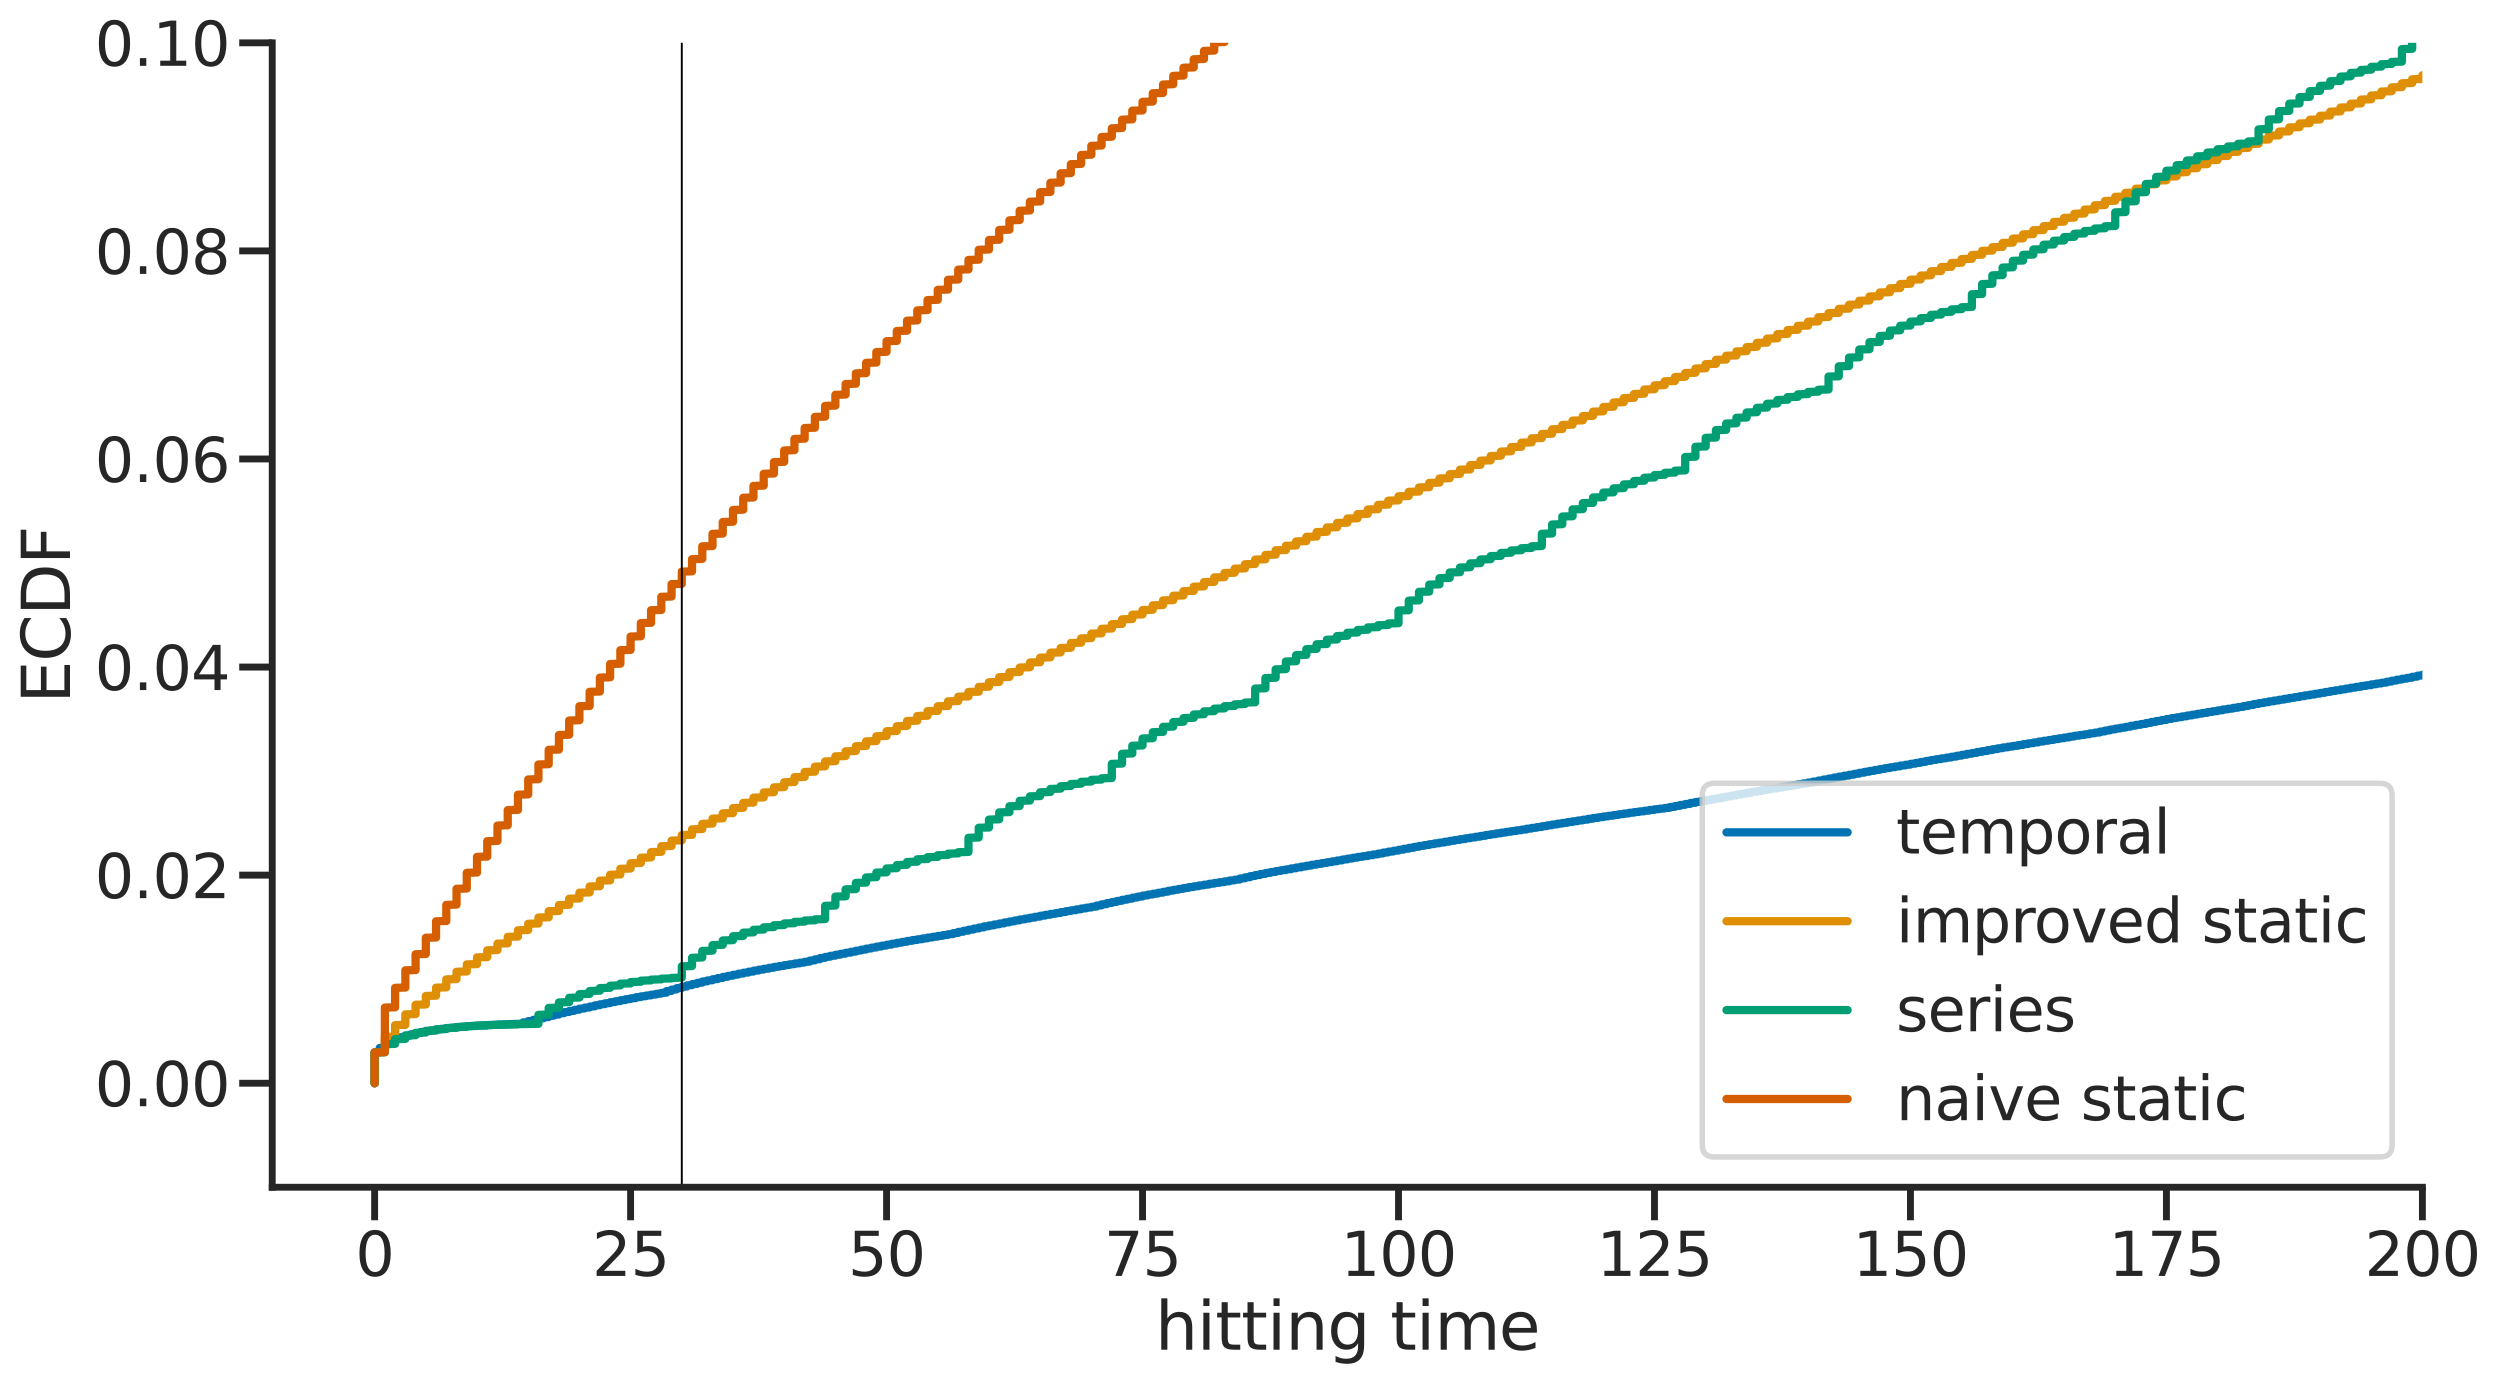 <?xml version="1.0" encoding="utf-8" standalone="no"?>
<!DOCTYPE svg PUBLIC "-//W3C//DTD SVG 1.1//EN"
  "http://www.w3.org/Graphics/SVG/1.1/DTD/svg11.dtd">
<svg xmlns:xlink="http://www.w3.org/1999/xlink" width="908.308pt" height="502.578pt" viewBox="0 0 908.308 502.578" xmlns="http://www.w3.org/2000/svg" version="1.1">
 <defs>
  <style type="text/css">*{stroke-linejoin: round; stroke-linecap: butt}</style>
 </defs>
 <g id="figure_1">
  <g id="patch_1">
   <path d="M 0 502.578 
L 908.308 502.578 
L 908.308 0 
L 0 0 
z
" style="fill: #ffffff"/>
  </g>
  <g id="axes_1">
   <g id="patch_2">
    <path d="M 98.912 431.358 
L 880.112 431.358 
L 880.112 15.558 
L 98.912 15.558 
z
" style="fill: #ffffff"/>
   </g>
   <g id="matplotlib.axis_1">
    <g id="xtick_1">
     <g id="line2d_1">
      <defs>
       <path id="m3ba36f3032" d="M 0 0 
L 0 12 
" style="stroke: #262626; stroke-width: 2.5"/>
      </defs>
      <g>
       <use xlink:href="#m3ba36f3032" x="136.112" y="431.358" style="fill: #262626; stroke: #262626; stroke-width: 2.5"/>
      </g>
     </g>
     <g id="text_1">
      <!-- 0 -->
      <g style="fill: #262626" transform="translate(129.113 463.575) scale(0.22 -0.22)">
       <defs>
        <path id="DejaVuSans-30" d="M 2034 4250 
Q 1547 4250 1301 3770 
Q 1056 3291 1056 2328 
Q 1056 1369 1301 889 
Q 1547 409 2034 409 
Q 2525 409 2770 889 
Q 3016 1369 3016 2328 
Q 3016 3291 2770 3770 
Q 2525 4250 2034 4250 
z
M 2034 4750 
Q 2819 4750 3233 4129 
Q 3647 3509 3647 2328 
Q 3647 1150 3233 529 
Q 2819 -91 2034 -91 
Q 1250 -91 836 529 
Q 422 1150 422 2328 
Q 422 3509 836 4129 
Q 1250 4750 2034 4750 
z
" transform="scale(0.016)"/>
       </defs>
       <use xlink:href="#DejaVuSans-30"/>
      </g>
     </g>
    </g>
    <g id="xtick_2">
     <g id="line2d_2">
      <g>
       <use xlink:href="#m3ba36f3032" x="229.112" y="431.358" style="fill: #262626; stroke: #262626; stroke-width: 2.5"/>
      </g>
     </g>
     <g id="text_2">
      <!-- 25 -->
      <g style="fill: #262626" transform="translate(215.114 463.575) scale(0.22 -0.22)">
       <defs>
        <path id="DejaVuSans-32" d="M 1228 531 
L 3431 531 
L 3431 0 
L 469 0 
L 469 531 
Q 828 903 1448 1529 
Q 2069 2156 2228 2338 
Q 2531 2678 2651 2914 
Q 2772 3150 2772 3378 
Q 2772 3750 2511 3984 
Q 2250 4219 1831 4219 
Q 1534 4219 1204 4116 
Q 875 4013 500 3803 
L 500 4441 
Q 881 4594 1212 4672 
Q 1544 4750 1819 4750 
Q 2544 4750 2975 4387 
Q 3406 4025 3406 3419 
Q 3406 3131 3298 2873 
Q 3191 2616 2906 2266 
Q 2828 2175 2409 1742 
Q 1991 1309 1228 531 
z
" transform="scale(0.016)"/>
        <path id="DejaVuSans-35" d="M 691 4666 
L 3169 4666 
L 3169 4134 
L 1269 4134 
L 1269 2991 
Q 1406 3038 1543 3061 
Q 1681 3084 1819 3084 
Q 2600 3084 3056 2656 
Q 3513 2228 3513 1497 
Q 3513 744 3044 326 
Q 2575 -91 1722 -91 
Q 1428 -91 1123 -41 
Q 819 9 494 109 
L 494 744 
Q 775 591 1075 516 
Q 1375 441 1709 441 
Q 2250 441 2565 725 
Q 2881 1009 2881 1497 
Q 2881 1984 2565 2268 
Q 2250 2553 1709 2553 
Q 1456 2553 1204 2497 
Q 953 2441 691 2322 
L 691 4666 
z
" transform="scale(0.016)"/>
       </defs>
       <use xlink:href="#DejaVuSans-32"/>
       <use xlink:href="#DejaVuSans-35" x="63.623"/>
      </g>
     </g>
    </g>
    <g id="xtick_3">
     <g id="line2d_3">
      <g>
       <use xlink:href="#m3ba36f3032" x="322.112" y="431.358" style="fill: #262626; stroke: #262626; stroke-width: 2.5"/>
      </g>
     </g>
     <g id="text_3">
      <!-- 50 -->
      <g style="fill: #262626" transform="translate(308.114 463.575) scale(0.22 -0.22)">
       <use xlink:href="#DejaVuSans-35"/>
       <use xlink:href="#DejaVuSans-30" x="63.623"/>
      </g>
     </g>
    </g>
    <g id="xtick_4">
     <g id="line2d_4">
      <g>
       <use xlink:href="#m3ba36f3032" x="415.112" y="431.358" style="fill: #262626; stroke: #262626; stroke-width: 2.5"/>
      </g>
     </g>
     <g id="text_4">
      <!-- 75 -->
      <g style="fill: #262626" transform="translate(401.114 463.575) scale(0.22 -0.22)">
       <defs>
        <path id="DejaVuSans-37" d="M 525 4666 
L 3525 4666 
L 3525 4397 
L 1831 0 
L 1172 0 
L 2766 4134 
L 525 4134 
L 525 4666 
z
" transform="scale(0.016)"/>
       </defs>
       <use xlink:href="#DejaVuSans-37"/>
       <use xlink:href="#DejaVuSans-35" x="63.623"/>
      </g>
     </g>
    </g>
    <g id="xtick_5">
     <g id="line2d_5">
      <g>
       <use xlink:href="#m3ba36f3032" x="508.112" y="431.358" style="fill: #262626; stroke: #262626; stroke-width: 2.5"/>
      </g>
     </g>
     <g id="text_5">
      <!-- 100 -->
      <g style="fill: #262626" transform="translate(487.116 463.575) scale(0.22 -0.22)">
       <defs>
        <path id="DejaVuSans-31" d="M 794 531 
L 1825 531 
L 1825 4091 
L 703 3866 
L 703 4441 
L 1819 4666 
L 2450 4666 
L 2450 531 
L 3481 531 
L 3481 0 
L 794 0 
L 794 531 
z
" transform="scale(0.016)"/>
       </defs>
       <use xlink:href="#DejaVuSans-31"/>
       <use xlink:href="#DejaVuSans-30" x="63.623"/>
       <use xlink:href="#DejaVuSans-30" x="127.246"/>
      </g>
     </g>
    </g>
    <g id="xtick_6">
     <g id="line2d_6">
      <g>
       <use xlink:href="#m3ba36f3032" x="601.112" y="431.358" style="fill: #262626; stroke: #262626; stroke-width: 2.5"/>
      </g>
     </g>
     <g id="text_6">
      <!-- 125 -->
      <g style="fill: #262626" transform="translate(580.116 463.575) scale(0.22 -0.22)">
       <use xlink:href="#DejaVuSans-31"/>
       <use xlink:href="#DejaVuSans-32" x="63.623"/>
       <use xlink:href="#DejaVuSans-35" x="127.246"/>
      </g>
     </g>
    </g>
    <g id="xtick_7">
     <g id="line2d_7">
      <g>
       <use xlink:href="#m3ba36f3032" x="694.112" y="431.358" style="fill: #262626; stroke: #262626; stroke-width: 2.5"/>
      </g>
     </g>
     <g id="text_7">
      <!-- 150 -->
      <g style="fill: #262626" transform="translate(673.116 463.575) scale(0.22 -0.22)">
       <use xlink:href="#DejaVuSans-31"/>
       <use xlink:href="#DejaVuSans-35" x="63.623"/>
       <use xlink:href="#DejaVuSans-30" x="127.246"/>
      </g>
     </g>
    </g>
    <g id="xtick_8">
     <g id="line2d_8">
      <g>
       <use xlink:href="#m3ba36f3032" x="787.112" y="431.358" style="fill: #262626; stroke: #262626; stroke-width: 2.5"/>
      </g>
     </g>
     <g id="text_8">
      <!-- 175 -->
      <g style="fill: #262626" transform="translate(766.116 463.575) scale(0.22 -0.22)">
       <use xlink:href="#DejaVuSans-31"/>
       <use xlink:href="#DejaVuSans-37" x="63.623"/>
       <use xlink:href="#DejaVuSans-35" x="127.246"/>
      </g>
     </g>
    </g>
    <g id="xtick_9">
     <g id="line2d_9">
      <g>
       <use xlink:href="#m3ba36f3032" x="880.112" y="431.358" style="fill: #262626; stroke: #262626; stroke-width: 2.5"/>
      </g>
     </g>
     <g id="text_9">
      <!-- 200 -->
      <g style="fill: #262626" transform="translate(859.116 463.575) scale(0.22 -0.22)">
       <use xlink:href="#DejaVuSans-32"/>
       <use xlink:href="#DejaVuSans-30" x="63.623"/>
       <use xlink:href="#DejaVuSans-30" x="127.246"/>
      </g>
     </g>
    </g>
    <g id="text_10">
     <!-- hitting time -->
     <g style="fill: #262626" transform="translate(419.683 490.386) scale(0.24 -0.24)">
      <defs>
       <path id="DejaVuSans-68" d="M 3513 2113 
L 3513 0 
L 2938 0 
L 2938 2094 
Q 2938 2591 2744 2837 
Q 2550 3084 2163 3084 
Q 1697 3084 1428 2787 
Q 1159 2491 1159 1978 
L 1159 0 
L 581 0 
L 581 4863 
L 1159 4863 
L 1159 2956 
Q 1366 3272 1645 3428 
Q 1925 3584 2291 3584 
Q 2894 3584 3203 3211 
Q 3513 2838 3513 2113 
z
" transform="scale(0.016)"/>
       <path id="DejaVuSans-69" d="M 603 3500 
L 1178 3500 
L 1178 0 
L 603 0 
L 603 3500 
z
M 603 4863 
L 1178 4863 
L 1178 4134 
L 603 4134 
L 603 4863 
z
" transform="scale(0.016)"/>
       <path id="DejaVuSans-74" d="M 1172 4494 
L 1172 3500 
L 2356 3500 
L 2356 3053 
L 1172 3053 
L 1172 1153 
Q 1172 725 1289 603 
Q 1406 481 1766 481 
L 2356 481 
L 2356 0 
L 1766 0 
Q 1100 0 847 248 
Q 594 497 594 1153 
L 594 3053 
L 172 3053 
L 172 3500 
L 594 3500 
L 594 4494 
L 1172 4494 
z
" transform="scale(0.016)"/>
       <path id="DejaVuSans-6e" d="M 3513 2113 
L 3513 0 
L 2938 0 
L 2938 2094 
Q 2938 2591 2744 2837 
Q 2550 3084 2163 3084 
Q 1697 3084 1428 2787 
Q 1159 2491 1159 1978 
L 1159 0 
L 581 0 
L 581 3500 
L 1159 3500 
L 1159 2956 
Q 1366 3272 1645 3428 
Q 1925 3584 2291 3584 
Q 2894 3584 3203 3211 
Q 3513 2838 3513 2113 
z
" transform="scale(0.016)"/>
       <path id="DejaVuSans-67" d="M 2906 1791 
Q 2906 2416 2648 2759 
Q 2391 3103 1925 3103 
Q 1463 3103 1205 2759 
Q 947 2416 947 1791 
Q 947 1169 1205 825 
Q 1463 481 1925 481 
Q 2391 481 2648 825 
Q 2906 1169 2906 1791 
z
M 3481 434 
Q 3481 -459 3084 -895 
Q 2688 -1331 1869 -1331 
Q 1566 -1331 1297 -1286 
Q 1028 -1241 775 -1147 
L 775 -588 
Q 1028 -725 1275 -790 
Q 1522 -856 1778 -856 
Q 2344 -856 2625 -561 
Q 2906 -266 2906 331 
L 2906 616 
Q 2728 306 2450 153 
Q 2172 0 1784 0 
Q 1141 0 747 490 
Q 353 981 353 1791 
Q 353 2603 747 3093 
Q 1141 3584 1784 3584 
Q 2172 3584 2450 3431 
Q 2728 3278 2906 2969 
L 2906 3500 
L 3481 3500 
L 3481 434 
z
" transform="scale(0.016)"/>
       <path id="DejaVuSans-20" transform="scale(0.016)"/>
       <path id="DejaVuSans-6d" d="M 3328 2828 
Q 3544 3216 3844 3400 
Q 4144 3584 4550 3584 
Q 5097 3584 5394 3201 
Q 5691 2819 5691 2113 
L 5691 0 
L 5113 0 
L 5113 2094 
Q 5113 2597 4934 2840 
Q 4756 3084 4391 3084 
Q 3944 3084 3684 2787 
Q 3425 2491 3425 1978 
L 3425 0 
L 2847 0 
L 2847 2094 
Q 2847 2600 2669 2842 
Q 2491 3084 2119 3084 
Q 1678 3084 1418 2786 
Q 1159 2488 1159 1978 
L 1159 0 
L 581 0 
L 581 3500 
L 1159 3500 
L 1159 2956 
Q 1356 3278 1631 3431 
Q 1906 3584 2284 3584 
Q 2666 3584 2933 3390 
Q 3200 3197 3328 2828 
z
" transform="scale(0.016)"/>
       <path id="DejaVuSans-65" d="M 3597 1894 
L 3597 1613 
L 953 1613 
Q 991 1019 1311 708 
Q 1631 397 2203 397 
Q 2534 397 2845 478 
Q 3156 559 3463 722 
L 3463 178 
Q 3153 47 2828 -22 
Q 2503 -91 2169 -91 
Q 1331 -91 842 396 
Q 353 884 353 1716 
Q 353 2575 817 3079 
Q 1281 3584 2069 3584 
Q 2775 3584 3186 3129 
Q 3597 2675 3597 1894 
z
M 3022 2063 
Q 3016 2534 2758 2815 
Q 2500 3097 2075 3097 
Q 1594 3097 1305 2825 
Q 1016 2553 972 2059 
L 3022 2063 
z
" transform="scale(0.016)"/>
      </defs>
      <use xlink:href="#DejaVuSans-68"/>
      <use xlink:href="#DejaVuSans-69" x="63.379"/>
      <use xlink:href="#DejaVuSans-74" x="91.162"/>
      <use xlink:href="#DejaVuSans-74" x="130.371"/>
      <use xlink:href="#DejaVuSans-69" x="169.58"/>
      <use xlink:href="#DejaVuSans-6e" x="197.363"/>
      <use xlink:href="#DejaVuSans-67" x="260.742"/>
      <use xlink:href="#DejaVuSans-20" x="324.219"/>
      <use xlink:href="#DejaVuSans-74" x="356.006"/>
      <use xlink:href="#DejaVuSans-69" x="395.215"/>
      <use xlink:href="#DejaVuSans-6d" x="422.998"/>
      <use xlink:href="#DejaVuSans-65" x="520.41"/>
     </g>
    </g>
   </g>
   <g id="matplotlib.axis_2">
    <g id="ytick_1">
     <g id="line2d_10">
      <defs>
       <path id="m6a212a82b6" d="M 0 0 
L -12 0 
" style="stroke: #262626; stroke-width: 2.5"/>
      </defs>
      <g>
       <use xlink:href="#m6a212a82b6" x="98.912" y="393.558" style="fill: #262626; stroke: #262626; stroke-width: 2.5"/>
      </g>
     </g>
     <g id="text_11">
      <!-- 0.00 -->
      <g style="fill: #262626" transform="translate(34.428 401.917) scale(0.22 -0.22)">
       <defs>
        <path id="DejaVuSans-2e" d="M 684 794 
L 1344 794 
L 1344 0 
L 684 0 
L 684 794 
z
" transform="scale(0.016)"/>
       </defs>
       <use xlink:href="#DejaVuSans-30"/>
       <use xlink:href="#DejaVuSans-2e" x="63.623"/>
       <use xlink:href="#DejaVuSans-30" x="95.41"/>
       <use xlink:href="#DejaVuSans-30" x="159.033"/>
      </g>
     </g>
    </g>
    <g id="ytick_2">
     <g id="line2d_11">
      <g>
       <use xlink:href="#m6a212a82b6" x="98.912" y="317.958" style="fill: #262626; stroke: #262626; stroke-width: 2.5"/>
      </g>
     </g>
     <g id="text_12">
      <!-- 0.02 -->
      <g style="fill: #262626" transform="translate(34.428 326.317) scale(0.22 -0.22)">
       <use xlink:href="#DejaVuSans-30"/>
       <use xlink:href="#DejaVuSans-2e" x="63.623"/>
       <use xlink:href="#DejaVuSans-30" x="95.41"/>
       <use xlink:href="#DejaVuSans-32" x="159.033"/>
      </g>
     </g>
    </g>
    <g id="ytick_3">
     <g id="line2d_12">
      <g>
       <use xlink:href="#m6a212a82b6" x="98.912" y="242.358" style="fill: #262626; stroke: #262626; stroke-width: 2.5"/>
      </g>
     </g>
     <g id="text_13">
      <!-- 0.04 -->
      <g style="fill: #262626" transform="translate(34.428 250.717) scale(0.22 -0.22)">
       <defs>
        <path id="DejaVuSans-34" d="M 2419 4116 
L 825 1625 
L 2419 1625 
L 2419 4116 
z
M 2253 4666 
L 3047 4666 
L 3047 1625 
L 3713 1625 
L 3713 1100 
L 3047 1100 
L 3047 0 
L 2419 0 
L 2419 1100 
L 313 1100 
L 313 1709 
L 2253 4666 
z
" transform="scale(0.016)"/>
       </defs>
       <use xlink:href="#DejaVuSans-30"/>
       <use xlink:href="#DejaVuSans-2e" x="63.623"/>
       <use xlink:href="#DejaVuSans-30" x="95.41"/>
       <use xlink:href="#DejaVuSans-34" x="159.033"/>
      </g>
     </g>
    </g>
    <g id="ytick_4">
     <g id="line2d_13">
      <g>
       <use xlink:href="#m6a212a82b6" x="98.912" y="166.758" style="fill: #262626; stroke: #262626; stroke-width: 2.5"/>
      </g>
     </g>
     <g id="text_14">
      <!-- 0.06 -->
      <g style="fill: #262626" transform="translate(34.428 175.117) scale(0.22 -0.22)">
       <defs>
        <path id="DejaVuSans-36" d="M 2113 2584 
Q 1688 2584 1439 2293 
Q 1191 2003 1191 1497 
Q 1191 994 1439 701 
Q 1688 409 2113 409 
Q 2538 409 2786 701 
Q 3034 994 3034 1497 
Q 3034 2003 2786 2293 
Q 2538 2584 2113 2584 
z
M 3366 4563 
L 3366 3988 
Q 3128 4100 2886 4159 
Q 2644 4219 2406 4219 
Q 1781 4219 1451 3797 
Q 1122 3375 1075 2522 
Q 1259 2794 1537 2939 
Q 1816 3084 2150 3084 
Q 2853 3084 3261 2657 
Q 3669 2231 3669 1497 
Q 3669 778 3244 343 
Q 2819 -91 2113 -91 
Q 1303 -91 875 529 
Q 447 1150 447 2328 
Q 447 3434 972 4092 
Q 1497 4750 2381 4750 
Q 2619 4750 2861 4703 
Q 3103 4656 3366 4563 
z
" transform="scale(0.016)"/>
       </defs>
       <use xlink:href="#DejaVuSans-30"/>
       <use xlink:href="#DejaVuSans-2e" x="63.623"/>
       <use xlink:href="#DejaVuSans-30" x="95.41"/>
       <use xlink:href="#DejaVuSans-36" x="159.033"/>
      </g>
     </g>
    </g>
    <g id="ytick_5">
     <g id="line2d_14">
      <g>
       <use xlink:href="#m6a212a82b6" x="98.912" y="91.158" style="fill: #262626; stroke: #262626; stroke-width: 2.5"/>
      </g>
     </g>
     <g id="text_15">
      <!-- 0.08 -->
      <g style="fill: #262626" transform="translate(34.428 99.517) scale(0.22 -0.22)">
       <defs>
        <path id="DejaVuSans-38" d="M 2034 2216 
Q 1584 2216 1326 1975 
Q 1069 1734 1069 1313 
Q 1069 891 1326 650 
Q 1584 409 2034 409 
Q 2484 409 2743 651 
Q 3003 894 3003 1313 
Q 3003 1734 2745 1975 
Q 2488 2216 2034 2216 
z
M 1403 2484 
Q 997 2584 770 2862 
Q 544 3141 544 3541 
Q 544 4100 942 4425 
Q 1341 4750 2034 4750 
Q 2731 4750 3128 4425 
Q 3525 4100 3525 3541 
Q 3525 3141 3298 2862 
Q 3072 2584 2669 2484 
Q 3125 2378 3379 2068 
Q 3634 1759 3634 1313 
Q 3634 634 3220 271 
Q 2806 -91 2034 -91 
Q 1263 -91 848 271 
Q 434 634 434 1313 
Q 434 1759 690 2068 
Q 947 2378 1403 2484 
z
M 1172 3481 
Q 1172 3119 1398 2916 
Q 1625 2713 2034 2713 
Q 2441 2713 2670 2916 
Q 2900 3119 2900 3481 
Q 2900 3844 2670 4047 
Q 2441 4250 2034 4250 
Q 1625 4250 1398 4047 
Q 1172 3844 1172 3481 
z
" transform="scale(0.016)"/>
       </defs>
       <use xlink:href="#DejaVuSans-30"/>
       <use xlink:href="#DejaVuSans-2e" x="63.623"/>
       <use xlink:href="#DejaVuSans-30" x="95.41"/>
       <use xlink:href="#DejaVuSans-38" x="159.033"/>
      </g>
     </g>
    </g>
    <g id="ytick_6">
     <g id="line2d_15">
      <g>
       <use xlink:href="#m6a212a82b6" x="98.912" y="15.558" style="fill: #262626; stroke: #262626; stroke-width: 2.5"/>
      </g>
     </g>
     <g id="text_16">
      <!-- 0.10 -->
      <g style="fill: #262626" transform="translate(34.428 23.917) scale(0.22 -0.22)">
       <use xlink:href="#DejaVuSans-30"/>
       <use xlink:href="#DejaVuSans-2e" x="63.623"/>
       <use xlink:href="#DejaVuSans-31" x="95.41"/>
       <use xlink:href="#DejaVuSans-30" x="159.033"/>
      </g>
     </g>
    </g>
    <g id="text_17">
     <!-- ECDF -->
     <g style="fill: #262626" transform="translate(25.436 255.562) rotate(-90) scale(0.24 -0.24)">
      <defs>
       <path id="DejaVuSans-45" d="M 628 4666 
L 3578 4666 
L 3578 4134 
L 1259 4134 
L 1259 2753 
L 3481 2753 
L 3481 2222 
L 1259 2222 
L 1259 531 
L 3634 531 
L 3634 0 
L 628 0 
L 628 4666 
z
" transform="scale(0.016)"/>
       <path id="DejaVuSans-43" d="M 4122 4306 
L 4122 3641 
Q 3803 3938 3442 4084 
Q 3081 4231 2675 4231 
Q 1875 4231 1450 3742 
Q 1025 3253 1025 2328 
Q 1025 1406 1450 917 
Q 1875 428 2675 428 
Q 3081 428 3442 575 
Q 3803 722 4122 1019 
L 4122 359 
Q 3791 134 3420 21 
Q 3050 -91 2638 -91 
Q 1578 -91 968 557 
Q 359 1206 359 2328 
Q 359 3453 968 4101 
Q 1578 4750 2638 4750 
Q 3056 4750 3426 4639 
Q 3797 4528 4122 4306 
z
" transform="scale(0.016)"/>
       <path id="DejaVuSans-44" d="M 1259 4147 
L 1259 519 
L 2022 519 
Q 2988 519 3436 956 
Q 3884 1394 3884 2338 
Q 3884 3275 3436 3711 
Q 2988 4147 2022 4147 
L 1259 4147 
z
M 628 4666 
L 1925 4666 
Q 3281 4666 3915 4102 
Q 4550 3538 4550 2338 
Q 4550 1131 3912 565 
Q 3275 0 1925 0 
L 628 0 
L 628 4666 
z
" transform="scale(0.016)"/>
       <path id="DejaVuSans-46" d="M 628 4666 
L 3309 4666 
L 3309 4134 
L 1259 4134 
L 1259 2759 
L 3109 2759 
L 3109 2228 
L 1259 2228 
L 1259 0 
L 628 0 
L 628 4666 
z
" transform="scale(0.016)"/>
      </defs>
      <use xlink:href="#DejaVuSans-45"/>
      <use xlink:href="#DejaVuSans-43" x="63.184"/>
      <use xlink:href="#DejaVuSans-44" x="133.008"/>
      <use xlink:href="#DejaVuSans-46" x="210.01"/>
     </g>
    </g>
   </g>
   <g id="line2d_16">
    <path d="M 136.112 393.558 
L 136.112 382.377 
L 137.972 382.264 
L 137.972 380.754 
L 139.832 380.641 
L 139.832 379.409 
L 141.692 379.296 
L 141.692 378.363 
L 143.552 378.251 
L 143.552 377.549 
L 145.412 377.437 
L 145.412 376.889 
L 147.272 376.777 
L 147.272 376.333 
L 149.132 376.221 
L 149.132 375.827 
L 150.992 375.714 
L 150.992 375.422 
L 152.852 375.309 
L 152.852 374.98 
L 154.712 374.867 
L 154.712 374.667 
L 156.572 374.555 
L 156.572 374.363 
L 158.432 374.25 
L 158.432 374.053 
L 160.292 373.941 
L 160.292 373.814 
L 162.152 373.701 
L 162.152 373.562 
L 164.012 373.45 
L 164.012 373.398 
L 165.872 373.286 
L 165.872 373.22 
L 167.732 373.107 
L 167.732 373.044 
L 169.592 372.932 
L 169.592 372.881 
L 171.452 372.768 
L 171.452 372.756 
L 173.312 372.644 
L 173.312 372.639 
L 177.032 372.525 
L 177.032 372.445 
L 180.752 372.331 
L 180.752 372.275 
L 184.472 372.161 
L 184.472 372.115 
L 188.192 372 
L 188.192 371.995 
L 190.052 371.883 
L 190.052 371.489 
L 191.912 371.377 
L 191.912 371.019 
L 193.772 370.907 
L 193.772 370.541 
L 195.632 370.429 
L 195.632 370.043 
L 197.492 369.931 
L 197.492 369.615 
L 199.352 369.502 
L 199.352 369.117 
L 201.212 369.004 
L 201.212 368.683 
L 203.072 368.571 
L 203.072 368.194 
L 204.932 368.081 
L 204.932 367.762 
L 206.792 367.649 
L 206.792 367.345 
L 208.652 367.233 
L 208.652 366.926 
L 210.512 366.814 
L 210.512 366.493 
L 212.372 366.381 
L 212.372 366.114 
L 214.232 366.002 
L 214.232 365.722 
L 216.092 365.61 
L 216.092 365.295 
L 217.952 365.183 
L 217.952 364.913 
L 219.812 364.801 
L 219.812 364.536 
L 221.672 364.423 
L 221.672 364.139 
L 223.532 364.026 
L 223.532 363.803 
L 225.392 363.691 
L 225.392 363.426 
L 227.252 363.313 
L 227.252 363.072 
L 229.112 362.959 
L 229.112 362.739 
L 230.972 362.627 
L 230.972 362.344 
L 232.832 362.231 
L 232.832 362.021 
L 234.692 361.909 
L 234.692 361.724 
L 236.552 361.611 
L 236.552 361.411 
L 238.412 361.298 
L 238.412 361.092 
L 240.272 360.979 
L 240.272 360.769 
L 242.132 360.656 
L 242.132 360.112 
L 243.992 360 
L 243.992 359.561 
L 245.852 359.449 
L 245.852 359.029 
L 247.712 358.916 
L 247.712 358.514 
L 249.572 358.402 
L 249.572 358.011 
L 251.432 357.899 
L 251.432 357.578 
L 253.292 357.465 
L 253.292 357.11 
L 255.152 356.997 
L 255.152 356.626 
L 257.012 356.514 
L 257.012 356.239 
L 258.872 356.127 
L 258.872 355.813 
L 260.732 355.7 
L 260.732 355.391 
L 262.592 355.278 
L 262.592 354.956 
L 264.452 354.843 
L 264.452 354.573 
L 266.312 354.461 
L 266.312 354.183 
L 268.172 354.071 
L 268.172 353.799 
L 270.032 353.687 
L 270.032 353.434 
L 271.892 353.321 
L 271.892 353.071 
L 273.752 352.959 
L 273.752 352.689 
L 275.612 352.577 
L 275.612 352.335 
L 277.472 352.223 
L 277.472 352.011 
L 279.332 351.898 
L 279.332 351.672 
L 281.192 351.559 
L 281.192 351.323 
L 283.052 351.21 
L 283.052 351.023 
L 284.912 350.911 
L 284.912 350.694 
L 286.772 350.581 
L 286.772 350.391 
L 288.632 350.279 
L 288.632 350.092 
L 290.492 349.979 
L 290.492 349.794 
L 292.352 349.682 
L 292.352 349.461 
L 294.212 349.349 
L 294.212 349.01 
L 296.072 348.897 
L 296.072 348.578 
L 297.932 348.466 
L 297.932 348.108 
L 299.792 347.996 
L 299.792 347.685 
L 301.652 347.572 
L 301.652 347.298 
L 303.512 347.185 
L 303.512 346.922 
L 305.372 346.81 
L 305.372 346.561 
L 307.232 346.449 
L 307.232 346.199 
L 309.092 346.087 
L 309.092 345.833 
L 310.952 345.721 
L 310.952 345.441 
L 312.812 345.329 
L 312.812 345.074 
L 314.672 344.962 
L 314.672 344.68 
L 316.532 344.568 
L 316.532 344.325 
L 318.392 344.212 
L 318.392 343.961 
L 320.252 343.848 
L 320.252 343.622 
L 322.112 343.509 
L 322.112 343.274 
L 323.972 343.162 
L 323.972 342.919 
L 325.832 342.806 
L 325.832 342.578 
L 327.692 342.465 
L 327.692 342.247 
L 329.552 342.134 
L 329.552 341.899 
L 331.412 341.787 
L 331.412 341.583 
L 333.272 341.471 
L 333.272 341.309 
L 335.132 341.196 
L 335.132 340.996 
L 336.992 340.884 
L 336.992 340.667 
L 338.852 340.554 
L 338.852 340.382 
L 340.712 340.27 
L 340.712 340.075 
L 342.572 339.962 
L 342.572 339.762 
L 344.432 339.65 
L 344.432 339.466 
L 346.292 339.353 
L 346.292 339.041 
L 348.152 338.928 
L 348.152 338.597 
L 350.012 338.485 
L 350.012 338.214 
L 351.872 338.101 
L 351.872 337.802 
L 353.732 337.689 
L 353.732 337.411 
L 355.592 337.299 
L 355.592 337.027 
L 357.452 336.915 
L 357.452 336.604 
L 359.312 336.491 
L 359.312 336.268 
L 361.172 336.156 
L 361.172 335.906 
L 363.032 335.793 
L 363.032 335.56 
L 364.892 335.447 
L 364.892 335.168 
L 366.752 335.055 
L 366.752 334.819 
L 368.612 334.706 
L 368.612 334.463 
L 370.472 334.351 
L 370.472 334.101 
L 372.332 333.988 
L 372.332 333.782 
L 374.192 333.669 
L 374.192 333.452 
L 376.052 333.34 
L 376.052 333.113 
L 377.912 333.001 
L 377.912 332.738 
L 379.772 332.625 
L 379.772 332.413 
L 381.632 332.301 
L 381.632 332.078 
L 383.492 331.965 
L 383.492 331.778 
L 385.352 331.666 
L 385.352 331.429 
L 387.212 331.317 
L 387.212 331.075 
L 389.072 330.962 
L 389.072 330.782 
L 390.932 330.67 
L 390.932 330.45 
L 392.792 330.337 
L 392.792 330.102 
L 394.652 329.99 
L 394.652 329.803 
L 396.512 329.69 
L 396.512 329.492 
L 398.372 329.379 
L 398.372 329.037 
L 400.232 328.924 
L 400.232 328.577 
L 402.092 328.464 
L 402.092 328.152 
L 403.952 328.039 
L 403.952 327.753 
L 405.812 327.641 
L 405.812 327.358 
L 407.672 327.245 
L 407.672 326.941 
L 409.532 326.828 
L 409.532 326.575 
L 411.392 326.463 
L 411.392 326.168 
L 413.252 326.056 
L 413.252 325.811 
L 415.112 325.698 
L 415.112 325.409 
L 416.972 325.296 
L 416.972 325.061 
L 418.832 324.949 
L 418.832 324.747 
L 420.692 324.635 
L 420.692 324.395 
L 422.552 324.282 
L 422.552 324.046 
L 424.412 323.933 
L 424.412 323.662 
L 426.272 323.549 
L 426.272 323.336 
L 428.132 323.223 
L 428.132 323.012 
L 429.992 322.899 
L 429.992 322.669 
L 431.852 322.557 
L 431.852 322.343 
L 433.712 322.231 
L 433.712 322.049 
L 435.572 321.936 
L 435.572 321.738 
L 437.432 321.625 
L 437.432 321.46 
L 439.292 321.347 
L 439.292 321.124 
L 441.152 321.012 
L 441.152 320.833 
L 443.012 320.72 
L 443.012 320.557 
L 444.872 320.444 
L 444.872 320.267 
L 446.732 320.155 
L 446.732 319.925 
L 448.592 319.812 
L 448.592 319.64 
L 450.452 319.528 
L 450.452 319.2 
L 452.312 319.088 
L 452.312 318.788 
L 454.172 318.676 
L 454.172 318.351 
L 456.032 318.239 
L 456.032 317.968 
L 457.892 317.855 
L 457.892 317.579 
L 459.752 317.466 
L 459.752 317.21 
L 461.612 317.097 
L 461.612 316.866 
L 463.472 316.753 
L 463.472 316.523 
L 465.332 316.411 
L 465.332 316.197 
L 467.192 316.085 
L 467.192 315.895 
L 469.052 315.782 
L 469.052 315.539 
L 470.912 315.426 
L 470.912 315.21 
L 472.772 315.097 
L 472.772 314.872 
L 474.632 314.76 
L 474.632 314.56 
L 476.492 314.447 
L 476.492 314.222 
L 478.352 314.11 
L 478.352 313.923 
L 480.212 313.81 
L 480.212 313.612 
L 482.072 313.499 
L 482.072 313.299 
L 483.932 313.186 
L 483.932 312.99 
L 485.792 312.877 
L 485.792 312.665 
L 487.652 312.553 
L 487.652 312.32 
L 489.512 312.207 
L 489.512 311.999 
L 491.372 311.886 
L 491.372 311.684 
L 493.232 311.572 
L 493.232 311.37 
L 495.092 311.257 
L 495.092 311.099 
L 496.952 310.986 
L 496.952 310.789 
L 498.812 310.677 
L 498.812 310.482 
L 500.672 310.369 
L 500.672 310.149 
L 502.532 310.037 
L 502.532 309.78 
L 504.392 309.668 
L 504.392 309.448 
L 506.252 309.335 
L 506.252 309.125 
L 508.112 309.013 
L 508.112 308.769 
L 509.972 308.657 
L 509.972 308.425 
L 511.832 308.313 
L 511.832 308.079 
L 513.692 307.967 
L 513.692 307.725 
L 515.552 307.613 
L 515.552 307.386 
L 517.412 307.274 
L 517.412 307.08 
L 519.272 306.968 
L 519.272 306.754 
L 521.132 306.642 
L 521.132 306.455 
L 522.992 306.342 
L 522.992 306.16 
L 524.852 306.048 
L 524.852 305.849 
L 526.712 305.737 
L 526.712 305.535 
L 528.572 305.423 
L 528.572 305.227 
L 530.432 305.115 
L 530.432 304.931 
L 532.292 304.819 
L 532.292 304.62 
L 534.152 304.508 
L 534.152 304.342 
L 536.012 304.23 
L 536.012 304.049 
L 537.872 303.937 
L 537.872 303.743 
L 539.732 303.631 
L 539.732 303.418 
L 541.592 303.305 
L 541.592 303.141 
L 543.452 303.029 
L 543.452 302.842 
L 545.312 302.729 
L 545.312 302.556 
L 547.172 302.443 
L 547.172 302.268 
L 549.032 302.155 
L 549.032 301.995 
L 550.892 301.882 
L 550.892 301.718 
L 552.752 301.606 
L 552.752 301.457 
L 554.612 301.345 
L 554.612 301.116 
L 556.472 301.004 
L 556.472 300.825 
L 558.332 300.713 
L 558.332 300.539 
L 560.192 300.426 
L 560.192 300.216 
L 562.052 300.104 
L 562.052 299.909 
L 563.912 299.796 
L 563.912 299.593 
L 565.772 299.48 
L 565.772 299.3 
L 567.632 299.187 
L 567.632 299.019 
L 569.492 298.906 
L 569.492 298.713 
L 571.352 298.6 
L 571.352 298.431 
L 573.212 298.319 
L 573.212 298.138 
L 575.072 298.026 
L 575.072 297.856 
L 576.932 297.743 
L 576.932 297.53 
L 578.792 297.417 
L 578.792 297.234 
L 580.652 297.121 
L 580.652 296.956 
L 582.512 296.843 
L 582.512 296.679 
L 584.372 296.567 
L 584.372 296.431 
L 586.232 296.319 
L 586.232 296.15 
L 588.092 296.037 
L 588.092 295.859 
L 589.952 295.746 
L 589.952 295.614 
L 591.812 295.501 
L 591.812 295.338 
L 593.672 295.225 
L 593.672 295.078 
L 595.532 294.965 
L 595.532 294.845 
L 597.392 294.732 
L 597.392 294.603 
L 599.252 294.491 
L 599.252 294.322 
L 601.112 294.209 
L 601.112 294.054 
L 602.972 293.941 
L 602.972 293.831 
L 604.832 293.718 
L 604.832 293.577 
L 606.692 293.465 
L 606.692 293.228 
L 608.552 293.116 
L 608.552 292.858 
L 610.412 292.745 
L 610.412 292.49 
L 612.272 292.378 
L 612.272 292.14 
L 614.132 292.027 
L 614.132 291.744 
L 615.992 291.632 
L 615.992 291.405 
L 617.852 291.293 
L 617.852 291.093 
L 619.712 290.98 
L 619.712 290.765 
L 621.572 290.653 
L 621.572 290.403 
L 623.432 290.29 
L 623.432 290.085 
L 625.292 289.973 
L 625.292 289.746 
L 627.152 289.633 
L 627.152 289.403 
L 629.012 289.291 
L 629.012 289.094 
L 630.872 288.982 
L 630.872 288.737 
L 632.732 288.624 
L 632.732 288.406 
L 634.592 288.293 
L 634.592 288.068 
L 636.452 287.956 
L 636.452 287.741 
L 638.312 287.628 
L 638.312 287.44 
L 640.172 287.327 
L 640.172 287.106 
L 642.032 286.993 
L 642.032 286.806 
L 643.892 286.694 
L 643.892 286.525 
L 645.752 286.412 
L 645.752 286.212 
L 647.612 286.1 
L 647.612 285.878 
L 649.472 285.766 
L 649.472 285.603 
L 651.332 285.491 
L 651.332 285.292 
L 653.192 285.18 
L 653.192 284.953 
L 655.052 284.841 
L 655.052 284.655 
L 656.912 284.543 
L 656.912 284.348 
L 658.772 284.235 
L 658.772 283.987 
L 660.632 283.875 
L 660.632 283.622 
L 662.492 283.509 
L 662.492 283.253 
L 664.352 283.14 
L 664.352 282.915 
L 666.212 282.803 
L 666.212 282.545 
L 668.072 282.432 
L 668.072 282.195 
L 669.932 282.083 
L 669.932 281.86 
L 671.792 281.747 
L 671.792 281.517 
L 673.652 281.405 
L 673.652 281.18 
L 675.512 281.067 
L 675.512 280.802 
L 677.372 280.69 
L 677.372 280.455 
L 679.232 280.343 
L 679.232 280.126 
L 681.092 280.013 
L 681.092 279.79 
L 682.952 279.678 
L 682.952 279.441 
L 684.812 279.328 
L 684.812 279.12 
L 686.672 279.008 
L 686.672 278.809 
L 688.532 278.696 
L 688.532 278.508 
L 690.392 278.395 
L 690.392 278.169 
L 692.252 278.056 
L 692.252 277.883 
L 694.112 277.77 
L 694.112 277.53 
L 695.972 277.418 
L 695.972 277.219 
L 697.832 277.107 
L 697.832 276.868 
L 699.692 276.756 
L 699.692 276.508 
L 701.552 276.395 
L 701.552 276.184 
L 703.412 276.071 
L 703.412 275.869 
L 705.272 275.757 
L 705.272 275.58 
L 707.132 275.467 
L 707.132 275.279 
L 708.992 275.166 
L 708.992 274.958 
L 710.852 274.845 
L 710.852 274.617 
L 712.712 274.504 
L 712.712 274.278 
L 714.572 274.165 
L 714.572 273.925 
L 716.432 273.813 
L 716.432 273.608 
L 718.292 273.495 
L 718.292 273.24 
L 720.152 273.128 
L 720.152 272.933 
L 722.012 272.82 
L 722.012 272.592 
L 723.872 272.479 
L 723.872 272.246 
L 725.732 272.134 
L 725.732 271.914 
L 727.592 271.801 
L 727.592 271.603 
L 729.452 271.49 
L 729.452 271.32 
L 731.312 271.207 
L 731.312 271.038 
L 733.172 270.926 
L 733.172 270.732 
L 735.032 270.62 
L 735.032 270.398 
L 736.892 270.286 
L 736.892 270.099 
L 738.752 269.986 
L 738.752 269.806 
L 740.612 269.694 
L 740.612 269.467 
L 742.472 269.354 
L 742.472 269.177 
L 744.332 269.065 
L 744.332 268.883 
L 746.192 268.77 
L 746.192 268.572 
L 748.052 268.459 
L 748.052 268.277 
L 749.912 268.165 
L 749.912 267.998 
L 751.772 267.885 
L 751.772 267.672 
L 753.632 267.559 
L 753.632 267.364 
L 755.492 267.252 
L 755.492 267.091 
L 757.352 266.979 
L 757.352 266.815 
L 759.212 266.702 
L 759.212 266.489 
L 761.072 266.377 
L 761.072 266.213 
L 762.932 266.1 
L 762.932 265.826 
L 764.792 265.713 
L 764.792 265.448 
L 766.652 265.336 
L 766.652 265.086 
L 768.512 264.974 
L 768.512 264.742 
L 770.372 264.63 
L 770.372 264.449 
L 772.232 264.337 
L 772.232 264.107 
L 774.092 263.994 
L 774.092 263.725 
L 775.952 263.612 
L 775.952 263.397 
L 777.812 263.285 
L 777.812 263.088 
L 779.672 262.975 
L 779.672 262.715 
L 781.532 262.603 
L 781.532 262.328 
L 783.392 262.216 
L 783.392 261.986 
L 785.252 261.873 
L 785.252 261.665 
L 787.112 261.552 
L 787.112 261.278 
L 788.972 261.165 
L 788.972 260.935 
L 790.832 260.823 
L 790.832 260.646 
L 792.692 260.533 
L 792.692 260.328 
L 794.552 260.216 
L 794.552 260.006 
L 796.412 259.893 
L 796.412 259.691 
L 798.272 259.579 
L 798.272 259.365 
L 800.132 259.253 
L 800.132 259.068 
L 801.992 258.955 
L 801.992 258.74 
L 803.852 258.628 
L 803.852 258.455 
L 805.712 258.343 
L 805.712 258.135 
L 807.572 258.022 
L 807.572 257.797 
L 809.432 257.685 
L 809.432 257.527 
L 811.292 257.415 
L 811.292 257.201 
L 813.152 257.089 
L 813.152 256.919 
L 815.012 256.806 
L 815.012 256.561 
L 816.872 256.449 
L 816.872 256.207 
L 818.732 256.095 
L 818.732 255.842 
L 820.592 255.729 
L 820.592 255.493 
L 822.452 255.38 
L 822.452 255.193 
L 824.312 255.081 
L 824.312 254.856 
L 826.172 254.743 
L 826.172 254.558 
L 828.032 254.445 
L 828.032 254.253 
L 829.892 254.141 
L 829.892 253.929 
L 831.752 253.817 
L 831.752 253.616 
L 833.612 253.504 
L 833.612 253.315 
L 835.472 253.203 
L 835.472 252.998 
L 837.332 252.885 
L 837.332 252.678 
L 839.192 252.566 
L 839.192 252.402 
L 841.052 252.29 
L 841.052 252.088 
L 842.912 251.975 
L 842.912 251.772 
L 844.772 251.659 
L 844.772 251.449 
L 846.632 251.337 
L 846.632 251.135 
L 848.492 251.022 
L 848.492 250.834 
L 850.352 250.721 
L 850.352 250.526 
L 852.212 250.414 
L 852.212 250.207 
L 854.072 250.094 
L 854.072 249.889 
L 855.932 249.777 
L 855.932 249.591 
L 857.792 249.479 
L 857.792 249.289 
L 859.652 249.176 
L 859.652 249.012 
L 861.512 248.9 
L 861.512 248.678 
L 863.372 248.566 
L 863.372 248.389 
L 865.232 248.276 
L 865.232 248.091 
L 867.092 247.978 
L 867.092 247.714 
L 868.952 247.601 
L 868.952 247.335 
L 870.812 247.222 
L 870.812 246.971 
L 872.672 246.858 
L 872.672 246.637 
L 874.532 246.524 
L 874.532 246.314 
L 876.392 246.202 
L 876.392 245.917 
L 878.252 245.805 
L 878.252 245.517 
L 880.112 245.404 
L 880.112 245.146 
L 881.972 245.145 
L 881.972 245.145 
" clip-path="url(#pf7278d7acd)" style="fill: none; stroke: #0173b2; stroke-width: 3; stroke-linecap: round"/>
   </g>
   <g id="line2d_17">
    <path d="M 136.112 393.558 
L 136.112 382.377 
L 139.832 382.265 
L 139.832 376.738 
L 143.552 376.627 
L 143.552 372.456 
L 147.272 372.345 
L 147.272 368.547 
L 150.992 368.435 
L 150.992 365.049 
L 154.712 364.938 
L 154.712 361.856 
L 158.432 361.745 
L 158.432 358.842 
L 162.152 358.73 
L 162.152 355.83 
L 165.872 355.719 
L 165.872 353.061 
L 169.592 352.949 
L 169.592 350.389 
L 173.312 350.278 
L 173.312 347.847 
L 177.032 347.736 
L 177.032 345.275 
L 180.752 345.164 
L 180.752 342.84 
L 184.472 342.728 
L 184.472 340.382 
L 188.192 340.271 
L 188.192 337.996 
L 191.912 337.885 
L 191.912 335.635 
L 195.632 335.524 
L 195.632 333.37 
L 199.352 333.259 
L 199.352 331.069 
L 203.072 330.958 
L 203.072 328.847 
L 206.792 328.736 
L 206.792 326.531 
L 210.512 326.42 
L 210.512 324.34 
L 214.232 324.229 
L 214.232 322.074 
L 217.952 321.963 
L 217.952 319.953 
L 221.672 319.842 
L 221.672 317.808 
L 225.392 317.697 
L 225.392 315.663 
L 229.112 315.551 
L 229.112 313.63 
L 232.832 313.519 
L 232.832 311.632 
L 236.552 311.521 
L 236.552 309.585 
L 240.272 309.473 
L 240.272 307.469 
L 243.992 307.358 
L 243.992 305.423 
L 247.712 305.312 
L 247.712 303.414 
L 251.432 303.303 
L 251.432 301.315 
L 255.152 301.204 
L 255.152 299.33 
L 258.872 299.219 
L 258.872 297.431 
L 262.592 297.319 
L 262.592 295.507 
L 266.312 295.396 
L 266.312 293.598 
L 270.032 293.486 
L 270.032 291.703 
L 273.752 291.592 
L 273.752 289.815 
L 277.472 289.703 
L 277.472 287.931 
L 281.192 287.82 
L 281.192 286.078 
L 284.912 285.967 
L 284.912 284.215 
L 288.632 284.103 
L 288.632 282.381 
L 292.352 282.27 
L 292.352 280.473 
L 296.072 280.362 
L 296.072 278.541 
L 299.792 278.43 
L 299.792 276.645 
L 303.512 276.534 
L 303.512 274.802 
L 307.232 274.69 
L 307.232 272.971 
L 310.952 272.86 
L 310.952 271.128 
L 314.672 271.017 
L 314.672 269.348 
L 318.392 269.236 
L 318.392 267.497 
L 322.112 267.386 
L 322.112 265.677 
L 325.832 265.566 
L 325.832 263.85 
L 329.552 263.739 
L 329.552 261.954 
L 333.272 261.843 
L 333.272 260.147 
L 336.992 260.036 
L 336.992 258.376 
L 340.712 258.265 
L 340.712 256.608 
L 344.432 256.497 
L 344.432 254.822 
L 348.152 254.711 
L 348.152 253.127 
L 351.872 253.015 
L 351.872 251.411 
L 355.592 251.3 
L 355.592 249.591 
L 359.312 249.48 
L 359.312 247.875 
L 363.032 247.764 
L 363.032 246.043 
L 366.752 245.932 
L 366.752 244.24 
L 370.472 244.128 
L 370.472 242.539 
L 374.192 242.428 
L 374.192 240.697 
L 377.912 240.586 
L 377.912 238.938 
L 381.632 238.827 
L 381.632 237.145 
L 385.352 237.033 
L 385.352 235.442 
L 389.072 235.331 
L 389.072 233.612 
L 392.792 233.501 
L 392.792 231.939 
L 396.512 231.828 
L 396.512 230.204 
L 400.232 230.093 
L 400.232 228.462 
L 403.952 228.35 
L 403.952 226.781 
L 407.672 226.67 
L 407.672 225.012 
L 411.392 224.901 
L 411.392 223.334 
L 415.112 223.223 
L 415.112 221.652 
L 418.832 221.541 
L 418.832 219.931 
L 422.552 219.82 
L 422.552 218.149 
L 426.272 218.038 
L 426.272 216.452 
L 429.992 216.341 
L 429.992 214.779 
L 433.712 214.668 
L 433.712 213.153 
L 437.432 213.042 
L 437.432 211.511 
L 441.152 211.399 
L 441.152 209.802 
L 444.872 209.69 
L 444.872 208.184 
L 448.592 208.073 
L 448.592 206.611 
L 452.312 206.5 
L 452.312 205.003 
L 456.032 204.892 
L 456.032 203.315 
L 459.752 203.204 
L 459.752 201.616 
L 463.472 201.505 
L 463.472 199.936 
L 467.192 199.824 
L 467.192 198.293 
L 470.912 198.182 
L 470.912 196.705 
L 474.632 196.594 
L 474.632 195.054 
L 478.352 194.943 
L 478.352 193.315 
L 482.072 193.204 
L 482.072 191.651 
L 485.792 191.54 
L 485.792 190.012 
L 489.512 189.9 
L 489.512 188.405 
L 493.232 188.294 
L 493.232 186.789 
L 496.952 186.678 
L 496.952 185.115 
L 500.672 185.004 
L 500.672 183.439 
L 504.392 183.328 
L 504.392 181.896 
L 508.112 181.785 
L 508.112 180.321 
L 511.832 180.21 
L 511.832 178.699 
L 515.552 178.587 
L 515.552 177.106 
L 519.272 176.995 
L 519.272 175.456 
L 522.992 175.345 
L 522.992 173.837 
L 526.712 173.726 
L 526.712 172.284 
L 530.432 172.173 
L 530.432 170.655 
L 534.152 170.543 
L 534.152 168.992 
L 537.872 168.881 
L 537.872 167.364 
L 541.592 167.253 
L 541.592 165.692 
L 545.312 165.581 
L 545.312 164.064 
L 549.032 163.953 
L 549.032 162.44 
L 552.752 162.328 
L 552.752 160.83 
L 556.472 160.719 
L 556.472 159.254 
L 560.192 159.143 
L 560.192 157.679 
L 563.912 157.568 
L 563.912 155.978 
L 567.632 155.867 
L 567.632 154.4 
L 571.352 154.289 
L 571.352 152.822 
L 575.072 152.711 
L 575.072 151.17 
L 578.792 151.059 
L 578.792 149.557 
L 582.512 149.446 
L 582.512 147.888 
L 586.232 147.777 
L 586.232 146.229 
L 589.952 146.117 
L 589.952 144.647 
L 593.672 144.536 
L 593.672 143.144 
L 597.392 143.033 
L 597.392 141.525 
L 601.112 141.413 
L 601.112 140.018 
L 604.832 139.907 
L 604.832 138.531 
L 608.552 138.42 
L 608.552 136.995 
L 612.272 136.884 
L 612.272 135.523 
L 615.992 135.412 
L 615.992 133.897 
L 619.712 133.786 
L 619.712 132.299 
L 623.432 132.188 
L 623.432 130.733 
L 627.152 130.622 
L 627.152 129.251 
L 630.872 129.14 
L 630.872 127.685 
L 634.592 127.573 
L 634.592 126.115 
L 638.312 126.004 
L 638.312 124.577 
L 642.032 124.466 
L 642.032 123.019 
L 645.752 122.908 
L 645.752 121.418 
L 649.472 121.306 
L 649.472 119.916 
L 653.192 119.805 
L 653.192 118.398 
L 656.912 118.287 
L 656.912 116.875 
L 660.632 116.763 
L 660.632 115.262 
L 664.352 115.151 
L 664.352 113.773 
L 668.072 113.662 
L 668.072 112.227 
L 671.792 112.116 
L 671.792 110.729 
L 675.512 110.617 
L 675.512 109.275 
L 679.232 109.164 
L 679.232 107.725 
L 682.952 107.614 
L 682.952 106.269 
L 686.672 106.157 
L 686.672 104.74 
L 690.392 104.629 
L 690.392 103.204 
L 694.112 103.093 
L 694.112 101.626 
L 697.832 101.515 
L 697.832 100.123 
L 701.552 100.011 
L 701.552 98.561 
L 705.272 98.45 
L 705.272 97.033 
L 708.992 96.922 
L 708.992 95.563 
L 712.712 95.452 
L 712.712 94.126 
L 716.432 94.015 
L 716.432 92.649 
L 720.152 92.538 
L 720.152 91.146 
L 723.872 91.035 
L 723.872 89.804 
L 727.592 89.692 
L 727.592 88.262 
L 731.312 88.151 
L 731.312 86.694 
L 735.032 86.583 
L 735.032 85.156 
L 738.752 85.045 
L 738.752 83.661 
L 742.472 83.55 
L 742.472 82.173 
L 746.192 82.062 
L 746.192 80.635 
L 749.912 80.523 
L 749.912 79.174 
L 753.632 79.063 
L 753.632 77.669 
L 757.352 77.558 
L 757.352 76.165 
L 761.072 76.053 
L 761.072 74.595 
L 764.792 74.484 
L 764.792 73.025 
L 768.512 72.914 
L 768.512 71.519 
L 772.232 71.407 
L 772.232 70.07 
L 775.952 69.959 
L 775.952 68.565 
L 779.672 68.454 
L 779.672 67.04 
L 783.392 66.929 
L 783.392 65.603 
L 787.112 65.492 
L 787.112 64.186 
L 790.832 64.075 
L 790.832 62.655 
L 794.552 62.544 
L 794.552 61.198 
L 798.272 61.087 
L 798.272 59.723 
L 801.992 59.612 
L 801.992 58.233 
L 805.712 58.122 
L 805.712 56.751 
L 809.432 56.64 
L 809.432 55.25 
L 813.152 55.138 
L 813.152 53.829 
L 816.872 53.718 
L 816.872 52.342 
L 820.592 52.231 
L 820.592 50.776 
L 824.312 50.665 
L 824.312 49.291 
L 828.032 49.18 
L 828.032 47.818 
L 831.752 47.706 
L 831.752 46.308 
L 835.472 46.197 
L 835.472 44.851 
L 839.192 44.74 
L 839.192 43.517 
L 842.912 43.406 
L 842.912 42.065 
L 846.632 41.954 
L 846.632 40.567 
L 850.352 40.456 
L 850.352 39.077 
L 854.072 38.966 
L 854.072 37.688 
L 857.792 37.577 
L 857.792 36.181 
L 861.512 36.07 
L 861.512 34.688 
L 865.232 34.577 
L 865.232 33.253 
L 868.952 33.141 
L 868.952 31.748 
L 872.672 31.637 
L 872.672 30.264 
L 876.392 30.153 
L 876.392 28.798 
L 880.112 28.686 
L 880.112 27.346 
L 883.832 27.344 
L 883.832 27.344 
" clip-path="url(#pf7278d7acd)" style="fill: none; stroke: #de8f05; stroke-width: 3; stroke-linecap: round"/>
   </g>
   <g id="line2d_18">
    <path d="M 136.112 393.558 
L 136.112 382.377 
L 139.832 382.264 
L 139.832 379.374 
L 143.552 379.261 
L 143.552 377.557 
L 147.272 377.445 
L 147.272 376.212 
L 150.992 376.1 
L 150.992 375.253 
L 154.712 375.14 
L 154.712 374.53 
L 158.432 374.417 
L 158.432 374.001 
L 162.152 373.888 
L 162.152 373.532 
L 165.872 373.42 
L 165.872 373.139 
L 169.592 373.026 
L 169.592 372.854 
L 173.312 372.742 
L 173.312 372.636 
L 177.032 372.523 
L 177.032 372.457 
L 180.752 372.345 
L 180.752 372.303 
L 188.192 372.189 
L 188.192 372.086 
L 195.632 371.972 
L 195.632 368.72 
L 199.352 368.607 
L 199.352 366.215 
L 203.072 366.103 
L 203.072 364.218 
L 206.792 364.106 
L 206.792 362.529 
L 210.512 362.417 
L 210.512 361.202 
L 214.232 361.09 
L 214.232 360.051 
L 217.952 359.939 
L 217.952 358.996 
L 221.672 358.883 
L 221.672 358.124 
L 225.392 358.011 
L 225.392 357.394 
L 229.112 357.282 
L 229.112 356.797 
L 232.832 356.684 
L 232.832 356.297 
L 236.552 356.185 
L 236.552 355.925 
L 240.272 355.813 
L 240.272 355.586 
L 243.992 355.473 
L 243.992 355.301 
L 247.712 355.189 
L 247.712 351.094 
L 251.432 350.982 
L 251.432 347.986 
L 255.152 347.873 
L 255.152 345.498 
L 258.872 345.385 
L 258.872 343.382 
L 262.592 343.269 
L 262.592 341.688 
L 266.312 341.575 
L 266.312 340.157 
L 270.032 340.045 
L 270.032 338.862 
L 273.752 338.75 
L 273.752 337.828 
L 277.472 337.716 
L 277.472 336.921 
L 281.192 336.809 
L 281.192 336.177 
L 284.912 336.065 
L 284.912 335.522 
L 288.632 335.409 
L 288.632 334.94 
L 292.352 334.827 
L 292.352 334.461 
L 296.072 334.349 
L 296.072 334.03 
L 299.792 333.917 
L 299.792 329.12 
L 303.512 329.007 
L 303.512 325.76 
L 307.232 325.647 
L 307.232 323.131 
L 310.952 323.018 
L 310.952 320.777 
L 314.672 320.664 
L 314.672 318.8 
L 318.392 318.687 
L 318.392 317.038 
L 322.112 316.925 
L 322.112 315.534 
L 325.832 315.421 
L 325.832 314.301 
L 329.552 314.189 
L 329.552 313.178 
L 333.272 313.066 
L 333.272 312.205 
L 336.992 312.093 
L 336.992 311.431 
L 340.712 311.319 
L 340.712 310.72 
L 344.432 310.607 
L 344.432 310.161 
L 348.152 310.048 
L 348.152 309.633 
L 351.872 309.52 
L 351.872 304.392 
L 355.592 304.279 
L 355.592 300.749 
L 359.312 300.637 
L 359.312 297.779 
L 363.032 297.667 
L 363.032 295.164 
L 366.752 295.051 
L 366.752 292.944 
L 370.472 292.831 
L 370.472 290.96 
L 374.192 290.848 
L 374.192 289.337 
L 377.912 289.225 
L 377.912 287.858 
L 381.632 287.746 
L 381.632 286.639 
L 385.352 286.527 
L 385.352 285.661 
L 389.072 285.549 
L 389.072 284.841 
L 392.792 284.728 
L 392.792 284.048 
L 396.512 283.936 
L 396.512 283.34 
L 400.232 283.228 
L 400.232 282.778 
L 403.952 282.665 
L 403.952 277.532 
L 407.672 277.419 
L 407.672 273.861 
L 411.392 273.748 
L 411.392 270.948 
L 415.112 270.835 
L 415.112 268.307 
L 418.832 268.195 
L 418.832 266.021 
L 422.552 265.908 
L 422.552 264.102 
L 426.272 263.989 
L 426.272 262.332 
L 429.992 262.219 
L 429.992 260.901 
L 433.712 260.788 
L 433.712 259.595 
L 437.432 259.483 
L 437.432 258.464 
L 441.152 258.351 
L 441.152 257.476 
L 444.872 257.364 
L 444.872 256.583 
L 448.592 256.47 
L 448.592 255.901 
L 452.312 255.789 
L 452.312 255.263 
L 456.032 255.15 
L 456.032 250.172 
L 459.752 250.06 
L 459.752 246.362 
L 463.472 246.25 
L 463.472 243.207 
L 467.192 243.095 
L 467.192 240.344 
L 470.912 240.231 
L 470.912 238.029 
L 474.632 237.917 
L 474.632 235.859 
L 478.352 235.746 
L 478.352 234.084 
L 482.072 233.971 
L 482.072 232.429 
L 485.792 232.317 
L 485.792 231.092 
L 489.512 230.98 
L 489.512 229.908 
L 493.232 229.795 
L 493.232 228.892 
L 496.952 228.78 
L 496.952 227.959 
L 500.672 227.847 
L 500.672 227.163 
L 504.392 227.051 
L 504.392 226.526 
L 508.112 226.414 
L 508.112 221.812 
L 511.832 221.699 
L 511.832 218.22 
L 515.552 218.107 
L 515.552 215.04 
L 519.272 214.928 
L 519.272 212.413 
L 522.992 212.301 
L 522.992 210.066 
L 526.712 209.953 
L 526.712 207.991 
L 530.432 207.879 
L 530.432 206.193 
L 534.152 206.08 
L 534.152 204.699 
L 537.872 204.586 
L 537.872 203.27 
L 541.592 203.157 
L 541.592 202.052 
L 545.312 201.939 
L 545.312 200.91 
L 549.032 200.798 
L 549.032 200.001 
L 552.752 199.888 
L 552.752 199.178 
L 556.472 199.066 
L 556.472 198.49 
L 560.192 198.378 
L 560.192 193.929 
L 563.912 193.817 
L 563.912 190.557 
L 567.632 190.445 
L 567.632 187.671 
L 571.352 187.558 
L 571.352 185.082 
L 575.072 184.969 
L 575.072 182.799 
L 578.792 182.686 
L 578.792 180.76 
L 582.512 180.648 
L 582.512 178.982 
L 586.232 178.869 
L 586.232 177.445 
L 589.952 177.333 
L 589.952 176.012 
L 593.672 175.9 
L 593.672 174.76 
L 597.392 174.648 
L 597.392 173.571 
L 601.112 173.458 
L 601.112 172.611 
L 604.832 172.499 
L 604.832 171.797 
L 608.552 171.685 
L 608.552 171.005 
L 612.272 170.892 
L 612.272 166.047 
L 615.992 165.934 
L 615.992 162.324 
L 619.712 162.212 
L 619.712 159.075 
L 623.432 158.963 
L 623.432 156.281 
L 627.152 156.168 
L 627.152 153.895 
L 630.872 153.783 
L 630.872 151.804 
L 634.592 151.692 
L 634.592 149.869 
L 638.312 149.756 
L 638.312 148.176 
L 642.032 148.064 
L 642.032 146.699 
L 645.752 146.586 
L 645.752 145.334 
L 649.472 145.222 
L 649.472 144.285 
L 653.192 144.173 
L 653.192 143.281 
L 656.912 143.169 
L 656.912 142.404 
L 660.632 142.292 
L 660.632 141.612 
L 664.352 141.499 
L 664.352 136.821 
L 668.072 136.708 
L 668.072 133.103 
L 671.792 132.991 
L 671.792 129.917 
L 675.512 129.805 
L 675.512 126.981 
L 679.232 126.868 
L 679.232 124.329 
L 682.952 124.216 
L 682.952 122.076 
L 686.672 121.963 
L 686.672 120.099 
L 690.392 119.986 
L 690.392 118.368 
L 694.112 118.256 
L 694.112 116.856 
L 697.832 116.744 
L 697.832 115.599 
L 701.552 115.486 
L 701.552 114.394 
L 705.272 114.282 
L 705.272 113.385 
L 708.992 113.273 
L 708.992 112.419 
L 712.712 112.307 
L 712.712 111.628 
L 716.432 111.516 
L 716.432 106.908 
L 720.152 106.796 
L 720.152 103.206 
L 723.872 103.093 
L 723.872 100.041 
L 727.592 99.929 
L 727.592 97.219 
L 731.312 97.106 
L 731.312 94.76 
L 735.032 94.648 
L 735.032 92.593 
L 738.752 92.481 
L 738.752 90.649 
L 742.472 90.537 
L 742.472 88.917 
L 746.192 88.805 
L 746.192 87.475 
L 749.912 87.362 
L 749.912 86.153 
L 753.632 86.04 
L 753.632 84.932 
L 757.352 84.819 
L 757.352 83.941 
L 761.072 83.829 
L 761.072 83.036 
L 764.792 82.924 
L 764.792 82.217 
L 768.512 82.105 
L 768.512 77.152 
L 772.232 77.039 
L 772.232 73.214 
L 775.952 73.102 
L 775.952 69.905 
L 779.672 69.793 
L 779.672 66.832 
L 783.392 66.719 
L 783.392 64.286 
L 787.112 64.173 
L 787.112 62.017 
L 790.832 61.905 
L 790.832 60.026 
L 794.552 59.913 
L 794.552 58.318 
L 798.272 58.206 
L 798.272 56.81 
L 801.992 56.697 
L 801.992 55.432 
L 805.712 55.319 
L 805.712 54.227 
L 809.432 54.115 
L 809.432 53.236 
L 813.152 53.124 
L 813.152 52.255 
L 816.872 52.143 
L 816.872 51.395 
L 820.592 51.282 
L 820.592 46.991 
L 824.312 46.879 
L 824.312 43.424 
L 828.032 43.312 
L 828.032 40.379 
L 831.752 40.266 
L 831.752 37.674 
L 835.472 37.561 
L 835.472 35.291 
L 839.192 35.179 
L 839.192 33.114 
L 842.912 33.002 
L 842.912 31.202 
L 846.632 31.089 
L 846.632 29.503 
L 850.352 29.39 
L 850.352 27.829 
L 854.072 27.716 
L 854.072 26.485 
L 857.792 26.373 
L 857.792 25.408 
L 861.512 25.296 
L 861.512 24.297 
L 865.232 24.184 
L 865.232 23.321 
L 868.952 23.208 
L 868.952 22.5 
L 872.672 22.387 
L 872.672 17.84 
L 876.392 17.727 
L 876.392 14.016 
L 880.112 13.904 
L 880.112 10.734 
L 883.832 10.733 
L 883.832 10.733 
" clip-path="url(#pf7278d7acd)" style="fill: none; stroke: #029e73; stroke-width: 3; stroke-linecap: round"/>
   </g>
   <g id="line2d_19">
    <path d="M 136.112 393.558 
L 136.112 382.377 
L 139.832 382.265 
L 139.832 366.083 
L 143.552 365.971 
L 143.552 358.905 
L 147.272 358.793 
L 147.272 352.55 
L 150.992 352.438 
L 150.992 346.701 
L 154.712 346.59 
L 154.712 340.712 
L 158.432 340.601 
L 158.432 334.724 
L 162.152 334.613 
L 162.152 328.774 
L 165.872 328.663 
L 165.872 322.932 
L 169.592 322.821 
L 169.592 317.109 
L 173.312 316.998 
L 173.312 311.319 
L 177.032 311.207 
L 177.032 305.626 
L 180.752 305.514 
L 180.752 299.946 
L 184.472 299.835 
L 184.472 294.334 
L 188.192 294.223 
L 188.192 288.724 
L 191.912 288.613 
L 191.912 283.202 
L 195.632 283.091 
L 195.632 277.752 
L 199.352 277.641 
L 199.352 272.442 
L 203.072 272.331 
L 203.072 267.049 
L 206.792 266.938 
L 206.792 261.778 
L 210.512 261.667 
L 210.512 256.581 
L 214.232 256.47 
L 214.232 251.354 
L 217.952 251.243 
L 217.952 246.189 
L 221.672 246.078 
L 221.672 241.25 
L 225.392 241.138 
L 225.392 236.225 
L 229.112 236.114 
L 229.112 231.277 
L 232.832 231.166 
L 232.832 226.388 
L 236.552 226.276 
L 236.552 221.712 
L 240.272 221.601 
L 240.272 216.84 
L 243.992 216.729 
L 243.992 212.236 
L 247.712 212.125 
L 247.712 207.691 
L 251.432 207.58 
L 251.432 203.158 
L 255.152 203.047 
L 255.152 198.5 
L 258.872 198.389 
L 258.872 193.969 
L 262.592 193.858 
L 262.592 189.661 
L 266.312 189.55 
L 266.312 185.286 
L 270.032 185.175 
L 270.032 180.851 
L 273.752 180.74 
L 273.752 176.543 
L 277.472 176.432 
L 277.472 172.141 
L 281.192 172.03 
L 281.192 167.895 
L 284.912 167.784 
L 284.912 163.657 
L 288.632 163.546 
L 288.632 159.486 
L 292.352 159.375 
L 292.352 155.505 
L 296.072 155.394 
L 296.072 151.469 
L 299.792 151.357 
L 299.792 147.468 
L 303.512 147.357 
L 303.512 143.454 
L 307.232 143.343 
L 307.232 139.523 
L 310.952 139.412 
L 310.952 135.652 
L 314.672 135.541 
L 314.672 131.833 
L 318.392 131.722 
L 318.392 127.924 
L 322.112 127.812 
L 322.112 123.968 
L 325.832 123.857 
L 325.832 120.254 
L 329.552 120.143 
L 329.552 116.516 
L 333.272 116.405 
L 333.272 112.765 
L 336.992 112.653 
L 336.992 109.03 
L 340.712 108.918 
L 340.712 105.309 
L 344.432 105.198 
L 344.432 101.656 
L 348.152 101.545 
L 348.152 97.967 
L 351.872 97.856 
L 351.872 94.446 
L 355.592 94.335 
L 355.592 90.759 
L 359.312 90.648 
L 359.312 87.204 
L 363.032 87.092 
L 363.032 83.552 
L 366.752 83.44 
L 366.752 80.044 
L 370.472 79.933 
L 370.472 76.579 
L 374.192 76.468 
L 374.192 73.284 
L 377.912 73.173 
L 377.912 69.829 
L 381.632 69.718 
L 381.632 66.408 
L 385.352 66.297 
L 385.352 62.98 
L 389.072 62.869 
L 389.072 59.66 
L 392.792 59.549 
L 392.792 56.313 
L 396.512 56.202 
L 396.512 52.988 
L 400.232 52.877 
L 400.232 49.776 
L 403.952 49.664 
L 403.952 46.62 
L 407.672 46.509 
L 407.672 43.469 
L 411.392 43.358 
L 411.392 40.218 
L 415.112 40.107 
L 415.112 36.998 
L 418.832 36.886 
L 418.832 33.882 
L 422.552 33.77 
L 422.552 30.707 
L 426.272 30.596 
L 426.272 27.565 
L 429.992 27.454 
L 429.992 24.608 
L 433.712 24.497 
L 433.712 21.535 
L 437.432 21.424 
L 437.432 18.492 
L 441.152 18.381 
L 441.152 15.374 
L 444.872 15.263 
L 444.872 12.273 
L 448.592 12.162 
L 448.592 9.265 
L 452.312 9.154 
L 452.312 6.233 
L 456.032 6.122 
L 456.032 3.31 
L 459.752 3.198 
L 459.752 0.331 
L 463.472 0.22 
L 463.472 -1 
L 463.472 -1 
" clip-path="url(#pf7278d7acd)" style="fill: none; stroke: #d55e00; stroke-width: 3; stroke-linecap: round"/>
   </g>
   <g id="line2d_20">
    <path d="M 247.712 431.358 
L 247.712 15.558 
" clip-path="url(#pf7278d7acd)" style="fill: none; stroke: #000000; stroke-width: 0.7; stroke-linecap: round"/>
   </g>
   <g id="patch_3">
    <path d="M 98.912 431.358 
L 98.912 15.558 
" style="fill: none; stroke: #262626; stroke-width: 2.5; stroke-linejoin: miter; stroke-linecap: square"/>
   </g>
   <g id="patch_4">
    <path d="M 98.912 431.358 
L 880.112 431.358 
" style="fill: none; stroke: #262626; stroke-width: 2.5; stroke-linejoin: miter; stroke-linecap: square"/>
   </g>
   <g id="legend_1">
    <g id="patch_5">
     <path d="M 622.877 420.358 
L 864.712 420.358 
Q 869.112 420.358 869.112 415.958 
L 869.112 288.991 
Q 869.112 284.591 864.712 284.591 
L 622.877 284.591 
Q 618.477 284.591 618.477 288.991 
L 618.477 415.958 
Q 618.477 420.358 622.877 420.358 
z
" style="fill: #ffffff; opacity: 0.8; stroke: #cccccc; stroke-width: 2; stroke-linejoin: miter"/>
    </g>
    <g id="line2d_21">
     <path d="M 627.277 302.407 
L 649.277 302.407 
L 671.277 302.407 
" style="fill: none; stroke: #0173b2; stroke-width: 3; stroke-linecap: round"/>
    </g>
    <g id="text_18">
     <!-- temporal -->
     <g style="fill: #262626" transform="translate(688.877 310.107) scale(0.22 -0.22)">
      <defs>
       <path id="DejaVuSans-70" d="M 1159 525 
L 1159 -1331 
L 581 -1331 
L 581 3500 
L 1159 3500 
L 1159 2969 
Q 1341 3281 1617 3432 
Q 1894 3584 2278 3584 
Q 2916 3584 3314 3078 
Q 3713 2572 3713 1747 
Q 3713 922 3314 415 
Q 2916 -91 2278 -91 
Q 1894 -91 1617 61 
Q 1341 213 1159 525 
z
M 3116 1747 
Q 3116 2381 2855 2742 
Q 2594 3103 2138 3103 
Q 1681 3103 1420 2742 
Q 1159 2381 1159 1747 
Q 1159 1113 1420 752 
Q 1681 391 2138 391 
Q 2594 391 2855 752 
Q 3116 1113 3116 1747 
z
" transform="scale(0.016)"/>
       <path id="DejaVuSans-6f" d="M 1959 3097 
Q 1497 3097 1228 2736 
Q 959 2375 959 1747 
Q 959 1119 1226 758 
Q 1494 397 1959 397 
Q 2419 397 2687 759 
Q 2956 1122 2956 1747 
Q 2956 2369 2687 2733 
Q 2419 3097 1959 3097 
z
M 1959 3584 
Q 2709 3584 3137 3096 
Q 3566 2609 3566 1747 
Q 3566 888 3137 398 
Q 2709 -91 1959 -91 
Q 1206 -91 779 398 
Q 353 888 353 1747 
Q 353 2609 779 3096 
Q 1206 3584 1959 3584 
z
" transform="scale(0.016)"/>
       <path id="DejaVuSans-72" d="M 2631 2963 
Q 2534 3019 2420 3045 
Q 2306 3072 2169 3072 
Q 1681 3072 1420 2755 
Q 1159 2438 1159 1844 
L 1159 0 
L 581 0 
L 581 3500 
L 1159 3500 
L 1159 2956 
Q 1341 3275 1631 3429 
Q 1922 3584 2338 3584 
Q 2397 3584 2469 3576 
Q 2541 3569 2628 3553 
L 2631 2963 
z
" transform="scale(0.016)"/>
       <path id="DejaVuSans-61" d="M 2194 1759 
Q 1497 1759 1228 1600 
Q 959 1441 959 1056 
Q 959 750 1161 570 
Q 1363 391 1709 391 
Q 2188 391 2477 730 
Q 2766 1069 2766 1631 
L 2766 1759 
L 2194 1759 
z
M 3341 1997 
L 3341 0 
L 2766 0 
L 2766 531 
Q 2569 213 2275 61 
Q 1981 -91 1556 -91 
Q 1019 -91 701 211 
Q 384 513 384 1019 
Q 384 1609 779 1909 
Q 1175 2209 1959 2209 
L 2766 2209 
L 2766 2266 
Q 2766 2663 2505 2880 
Q 2244 3097 1772 3097 
Q 1472 3097 1187 3025 
Q 903 2953 641 2809 
L 641 3341 
Q 956 3463 1253 3523 
Q 1550 3584 1831 3584 
Q 2591 3584 2966 3190 
Q 3341 2797 3341 1997 
z
" transform="scale(0.016)"/>
       <path id="DejaVuSans-6c" d="M 603 4863 
L 1178 4863 
L 1178 0 
L 603 0 
L 603 4863 
z
" transform="scale(0.016)"/>
      </defs>
      <use xlink:href="#DejaVuSans-74"/>
      <use xlink:href="#DejaVuSans-65" x="39.209"/>
      <use xlink:href="#DejaVuSans-6d" x="100.732"/>
      <use xlink:href="#DejaVuSans-70" x="198.145"/>
      <use xlink:href="#DejaVuSans-6f" x="261.621"/>
      <use xlink:href="#DejaVuSans-72" x="322.803"/>
      <use xlink:href="#DejaVuSans-61" x="363.916"/>
      <use xlink:href="#DejaVuSans-6c" x="425.195"/>
     </g>
    </g>
    <g id="line2d_22">
     <path d="M 627.277 334.699 
L 649.277 334.699 
L 671.277 334.699 
" style="fill: none; stroke: #de8f05; stroke-width: 3; stroke-linecap: round"/>
    </g>
    <g id="text_19">
     <!-- improved static -->
     <g style="fill: #262626" transform="translate(688.877 342.399) scale(0.22 -0.22)">
      <defs>
       <path id="DejaVuSans-76" d="M 191 3500 
L 800 3500 
L 1894 563 
L 2988 3500 
L 3597 3500 
L 2284 0 
L 1503 0 
L 191 3500 
z
" transform="scale(0.016)"/>
       <path id="DejaVuSans-64" d="M 2906 2969 
L 2906 4863 
L 3481 4863 
L 3481 0 
L 2906 0 
L 2906 525 
Q 2725 213 2448 61 
Q 2172 -91 1784 -91 
Q 1150 -91 751 415 
Q 353 922 353 1747 
Q 353 2572 751 3078 
Q 1150 3584 1784 3584 
Q 2172 3584 2448 3432 
Q 2725 3281 2906 2969 
z
M 947 1747 
Q 947 1113 1208 752 
Q 1469 391 1925 391 
Q 2381 391 2643 752 
Q 2906 1113 2906 1747 
Q 2906 2381 2643 2742 
Q 2381 3103 1925 3103 
Q 1469 3103 1208 2742 
Q 947 2381 947 1747 
z
" transform="scale(0.016)"/>
       <path id="DejaVuSans-73" d="M 2834 3397 
L 2834 2853 
Q 2591 2978 2328 3040 
Q 2066 3103 1784 3103 
Q 1356 3103 1142 2972 
Q 928 2841 928 2578 
Q 928 2378 1081 2264 
Q 1234 2150 1697 2047 
L 1894 2003 
Q 2506 1872 2764 1633 
Q 3022 1394 3022 966 
Q 3022 478 2636 193 
Q 2250 -91 1575 -91 
Q 1294 -91 989 -36 
Q 684 19 347 128 
L 347 722 
Q 666 556 975 473 
Q 1284 391 1588 391 
Q 1994 391 2212 530 
Q 2431 669 2431 922 
Q 2431 1156 2273 1281 
Q 2116 1406 1581 1522 
L 1381 1569 
Q 847 1681 609 1914 
Q 372 2147 372 2553 
Q 372 3047 722 3315 
Q 1072 3584 1716 3584 
Q 2034 3584 2315 3537 
Q 2597 3491 2834 3397 
z
" transform="scale(0.016)"/>
       <path id="DejaVuSans-63" d="M 3122 3366 
L 3122 2828 
Q 2878 2963 2633 3030 
Q 2388 3097 2138 3097 
Q 1578 3097 1268 2742 
Q 959 2388 959 1747 
Q 959 1106 1268 751 
Q 1578 397 2138 397 
Q 2388 397 2633 464 
Q 2878 531 3122 666 
L 3122 134 
Q 2881 22 2623 -34 
Q 2366 -91 2075 -91 
Q 1284 -91 818 406 
Q 353 903 353 1747 
Q 353 2603 823 3093 
Q 1294 3584 2113 3584 
Q 2378 3584 2631 3529 
Q 2884 3475 3122 3366 
z
" transform="scale(0.016)"/>
      </defs>
      <use xlink:href="#DejaVuSans-69"/>
      <use xlink:href="#DejaVuSans-6d" x="27.783"/>
      <use xlink:href="#DejaVuSans-70" x="125.195"/>
      <use xlink:href="#DejaVuSans-72" x="188.672"/>
      <use xlink:href="#DejaVuSans-6f" x="227.535"/>
      <use xlink:href="#DejaVuSans-76" x="288.717"/>
      <use xlink:href="#DejaVuSans-65" x="347.896"/>
      <use xlink:href="#DejaVuSans-64" x="409.42"/>
      <use xlink:href="#DejaVuSans-20" x="472.896"/>
      <use xlink:href="#DejaVuSans-73" x="504.684"/>
      <use xlink:href="#DejaVuSans-74" x="556.783"/>
      <use xlink:href="#DejaVuSans-61" x="595.992"/>
      <use xlink:href="#DejaVuSans-74" x="657.271"/>
      <use xlink:href="#DejaVuSans-69" x="696.48"/>
      <use xlink:href="#DejaVuSans-63" x="724.264"/>
     </g>
    </g>
    <g id="line2d_23">
     <path d="M 627.277 366.991 
L 649.277 366.991 
L 671.277 366.991 
" style="fill: none; stroke: #029e73; stroke-width: 3; stroke-linecap: round"/>
    </g>
    <g id="text_20">
     <!-- series -->
     <g style="fill: #262626" transform="translate(688.877 374.691) scale(0.22 -0.22)">
      <use xlink:href="#DejaVuSans-73"/>
      <use xlink:href="#DejaVuSans-65" x="52.1"/>
      <use xlink:href="#DejaVuSans-72" x="113.623"/>
      <use xlink:href="#DejaVuSans-69" x="154.736"/>
      <use xlink:href="#DejaVuSans-65" x="182.52"/>
      <use xlink:href="#DejaVuSans-73" x="244.043"/>
     </g>
    </g>
    <g id="line2d_24">
     <path d="M 627.277 399.283 
L 649.277 399.283 
L 671.277 399.283 
" style="fill: none; stroke: #d55e00; stroke-width: 3; stroke-linecap: round"/>
    </g>
    <g id="text_21">
     <!-- naive static -->
     <g style="fill: #262626" transform="translate(688.877 406.983) scale(0.22 -0.22)">
      <use xlink:href="#DejaVuSans-6e"/>
      <use xlink:href="#DejaVuSans-61" x="63.379"/>
      <use xlink:href="#DejaVuSans-69" x="124.658"/>
      <use xlink:href="#DejaVuSans-76" x="152.441"/>
      <use xlink:href="#DejaVuSans-65" x="211.621"/>
      <use xlink:href="#DejaVuSans-20" x="273.145"/>
      <use xlink:href="#DejaVuSans-73" x="304.932"/>
      <use xlink:href="#DejaVuSans-74" x="357.031"/>
      <use xlink:href="#DejaVuSans-61" x="396.24"/>
      <use xlink:href="#DejaVuSans-74" x="457.52"/>
      <use xlink:href="#DejaVuSans-69" x="496.729"/>
      <use xlink:href="#DejaVuSans-63" x="524.512"/>
     </g>
    </g>
   </g>
  </g>
 </g>
 <defs>
  <clipPath id="pf7278d7acd">
   <rect x="98.912" y="15.558" width="781.2" height="415.8"/>
  </clipPath>
 </defs>
</svg>
